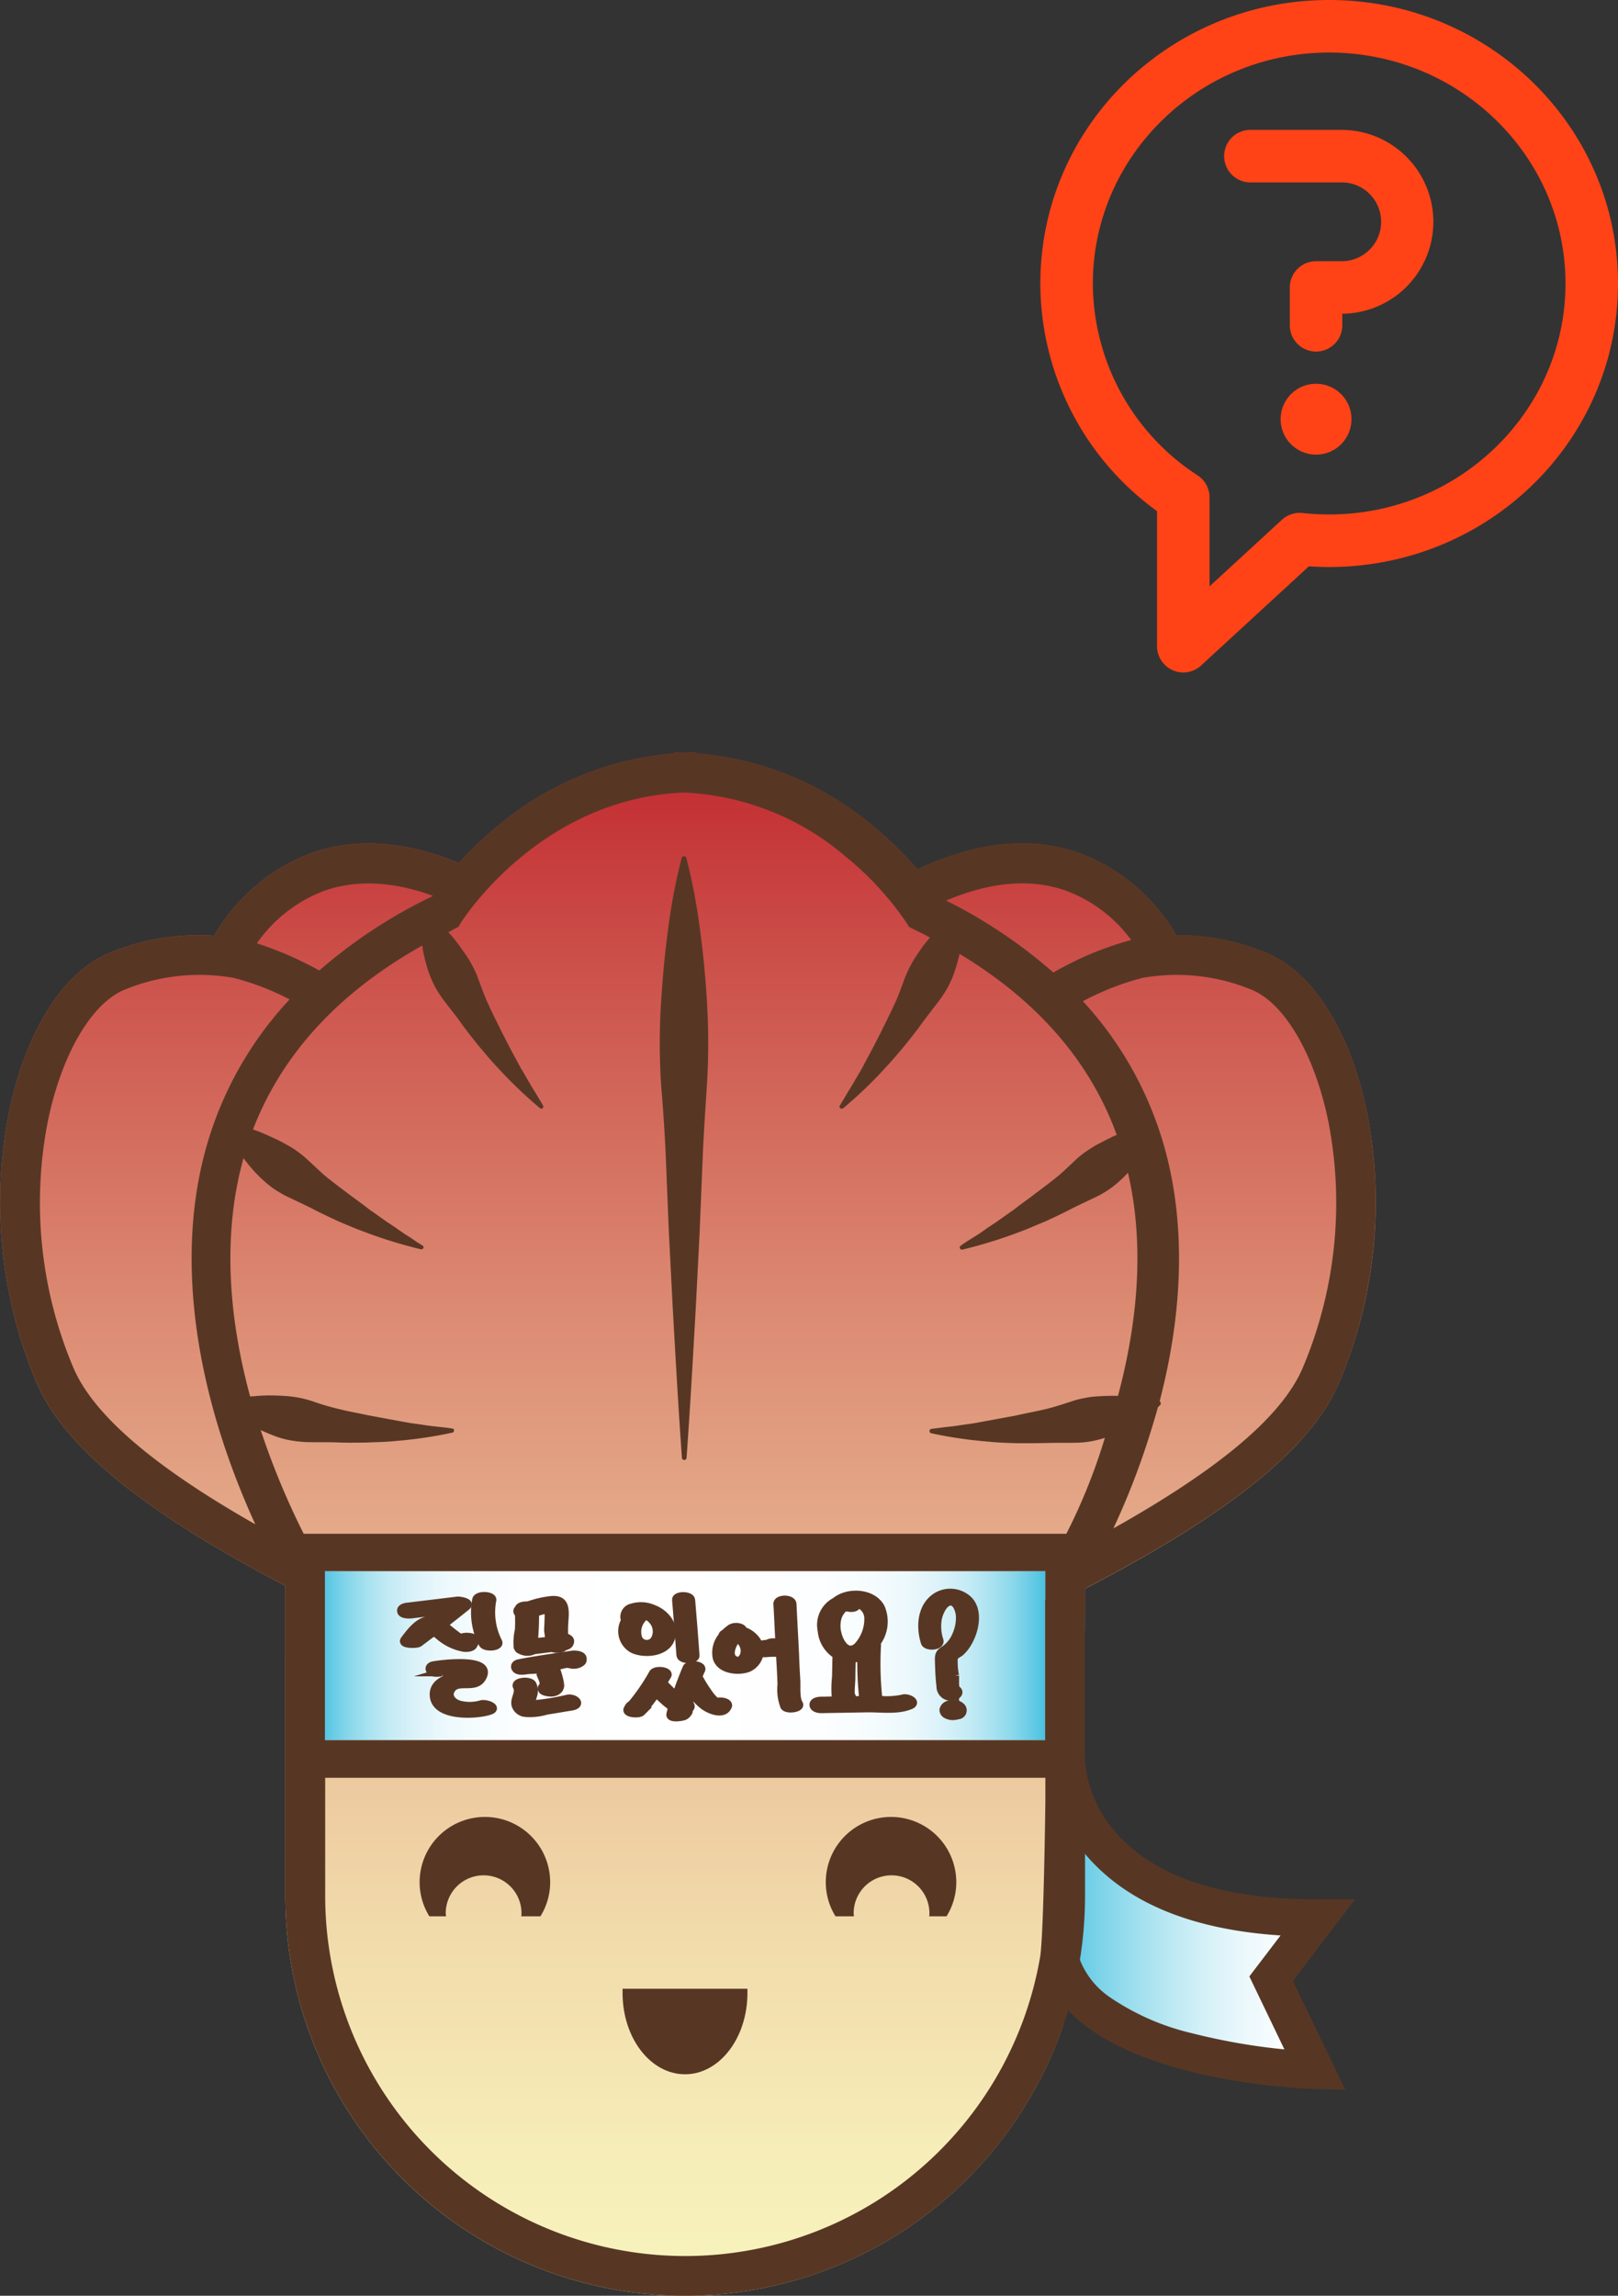 <svg xmlns="http://www.w3.org/2000/svg" xmlns:xlink="http://www.w3.org/1999/xlink" width="202.182" height="286.744" viewBox="0 0 202.182 286.744"><rect x="0" y="0" width="202.182" height="286.744" fill="#333333" stroke="none"/><defs><linearGradient id="a" x1="-0.001" y1="0.499" x2="0.999" y2="0.499" gradientUnits="objectBoundingBox"><stop offset="0.001" stop-color="#36bbdd"/><stop offset="0.067" stop-color="#4cc3e1"/><stop offset="0.245" stop-color="#82d5ea"/><stop offset="0.42" stop-color="#afe4f1"/><stop offset="0.586" stop-color="#d2f0f7"/><stop offset="0.742" stop-color="#ebf8fc"/><stop offset="0.884" stop-color="#fafdfe"/><stop offset="1" stop-color="#fff"/></linearGradient><linearGradient id="b" y1="0.5" x2="1" y2="0.5" gradientUnits="objectBoundingBox"><stop offset="0.006" stop-color="#36bbdd"/><stop offset="0.008" stop-color="#3abcde"/><stop offset="0.03" stop-color="#63cae5"/><stop offset="0.054" stop-color="#88d7eb"/><stop offset="0.08" stop-color="#a8e2f0"/><stop offset="0.109" stop-color="#c4ebf5"/><stop offset="0.142" stop-color="#daf2f9"/><stop offset="0.18" stop-color="#ebf8fc"/><stop offset="0.228" stop-color="#f6fcfe"/><stop offset="0.294" stop-color="#fdfeff"/><stop offset="0.479" stop-color="#fff"/><stop offset="0.682" stop-color="#fdfeff"/><stop offset="0.756" stop-color="#f6fcfe"/><stop offset="0.808" stop-color="#ebf8fc"/><stop offset="0.85" stop-color="#daf2f9"/><stop offset="0.887" stop-color="#c4ebf5"/><stop offset="0.919" stop-color="#a8e2f0"/><stop offset="0.948" stop-color="#88d7eb"/><stop offset="0.974" stop-color="#63cae5"/><stop offset="0.998" stop-color="#3abcde"/><stop offset="1" stop-color="#36bbdd"/></linearGradient><linearGradient id="c" x1="0.5" x2="0.5" y2="1" gradientUnits="objectBoundingBox"><stop offset="0.001" stop-color="#c1272d"/><stop offset="0.146" stop-color="#cc514b"/><stop offset="0.366" stop-color="#dc8b73"/><stop offset="0.569" stop-color="#e8b893"/><stop offset="0.749" stop-color="#f1d9aa"/><stop offset="0.899" stop-color="#f6edb8"/><stop offset="1" stop-color="#f8f4bd"/></linearGradient></defs><g transform="translate(-874 -3965)"><g transform="translate(968 3965)"><g transform="translate(36)"><g transform="translate(0)"><path d="M72.091,0C52.189,0,36,15.789,36,35.41A35.146,35.146,0,0,0,50.581,63.846V80.713a3.281,3.281,0,0,0,5.5,2.415L69.558,70.733c.848.058,1.7.088,2.533.088,19.9,0,36.091-15.789,36.091-35.41C108.182,15.77,91.976,0,72.091,0Zm0,64.259a30.74,30.74,0,0,1-3.33-.183,3.277,3.277,0,0,0-2.578.847l-9.04,8.315V62.127a3.281,3.281,0,0,0-1.482-2.744,28.657,28.657,0,0,1-13.1-23.972c0-15.907,13.247-28.848,29.529-28.848S101.62,19.5,101.62,35.41,88.373,64.259,72.091,64.259Z" transform="translate(-36)" fill="#ff4316"/></g></g><g transform="translate(58.967 16.221)"><path d="M190.765,98.877H179.281a3.281,3.281,0,1,0,0,6.562h11.484a4.922,4.922,0,0,1,0,9.843h-3.281a3.281,3.281,0,0,0-3.281,3.281v4.724a3.281,3.281,0,1,0,6.562,0v-1.442a11.484,11.484,0,0,0,0-22.967Z" transform="translate(-176 -98.877)" fill="#ff4316"/></g><g transform="translate(66.021 47.929)"><g transform="translate(0)"><circle cx="4.429" cy="4.429" r="4.429" fill="#ff4316"/></g></g></g><g transform="translate(630.664 3976)"><g transform="translate(243.336 83)"><path d="M658.85,492.548c.128.416,10.745,15.478,30.541,14.775l-5.437,7.451,5.6,11.769S654.564,524.529,657.6,507.9C660.576,491.237,658.85,492.548,658.85,492.548Z" transform="translate(-524.992 -361.558)" fill="url(#a)"/><rect width="93.51" height="26.448" transform="translate(38.301 100.162)" fill="url(#b)"/><path d="M414.226,128.316c-2.015-10.234-6.716-17.813-12.5-20.243a28.987,28.987,0,0,0-11.417-2.271,23.5,23.5,0,0,0-11.865-10.17c-6.076-2.239-12.952-1.567-20.467,1.951a46.186,46.186,0,0,0-5.469-5.341A38.986,38.986,0,0,0,330.31,83.1V83c-.448,0-.9,0-1.343.032-.448,0-.9-.032-1.343-.032v.1a39.116,39.116,0,0,0-22.194,9.146,47.464,47.464,0,0,0-4.765,4.541c-6.812-2.814-13.08-3.2-18.676-1.151a23.668,23.668,0,0,0-11.9,10.234,28.956,28.956,0,0,0-13.208,2.207c-5.788,2.43-10.489,10.01-12.5,20.243a57.825,57.825,0,0,0,3.518,33.355c3.358,7.963,13.24,16.054,31.085,25.392v38.728a49.945,49.945,0,0,0,97.188,16.214v-3.1h1.279V227.294h1.279v-22.77h.128V192.66h.032v-5.213c18.293-9.5,28.4-17.685,31.788-25.776A57.838,57.838,0,0,0,414.226,128.316ZM373.963,185.3v3.486h-.032v17.557H283.939V185.3l-.032-.064H374Z" transform="translate(-243.336 -83)" fill="url(#c)"/><path d="M501.892,161.159l.384,9.37.48,9.37c.352,6.236.7,12.5,1.151,18.74,0,.128.128.224.256.256a.311.311,0,0,0,.32-.256c.448-6.236.8-12.5,1.151-18.74l.48-9.37.384-9.37c.128-3.134.352-6.236.544-9.37a83.272,83.272,0,0,0,.032-9.37c-.16-3.134-.448-6.236-.863-9.37a74.223,74.223,0,0,0-1.759-9.37.28.28,0,0,0-.224-.192.3.3,0,0,0-.352.192,74.228,74.228,0,0,0-1.759,9.37c-.416,3.134-.672,6.236-.863,9.37a83.272,83.272,0,0,0,.032,9.37C501.541,154.923,501.764,158.025,501.892,161.159Z" transform="translate(-418.692 -110.535)" fill="#573724"/><path d="M407.958,226.239c-11.289,0-19.508-2.526-24.433-7.547a15.528,15.528,0,0,1-4.637-10.01V192.628h.032v-5.213c18.293-9.5,28.4-17.685,31.788-25.776a58.36,58.36,0,0,0,3.518-33.355c-2.015-10.234-6.716-17.813-12.5-20.243a28.987,28.987,0,0,0-11.417-2.271A23.5,23.5,0,0,0,378.44,95.6c-6.076-2.239-12.952-1.567-20.467,1.951A46.185,46.185,0,0,0,352.5,92.21a38.986,38.986,0,0,0-22.194-9.146V83c-.448,0-.9,0-1.343.032-.448,0-.9-.032-1.343-.032v.1a39.116,39.116,0,0,0-22.194,9.146,47.463,47.463,0,0,0-4.765,4.541c-6.812-2.814-13.08-3.2-18.676-1.151a23.668,23.668,0,0,0-11.9,10.234,28.956,28.956,0,0,0-13.208,2.207c-5.788,2.43-10.489,10.01-12.5,20.243a57.825,57.825,0,0,0,3.518,33.355c3.358,7.963,13.24,16.054,31.085,25.392v38.728a49.959,49.959,0,0,0,97.827,14.3c8.667,9.114,29.678,9.786,30.8,9.818l3.838.1-6.556-13.592,7.771-10.2h-4.7ZM399.8,112.646c4.157,1.759,7.9,8.283,9.562,16.63a52.876,52.876,0,0,1-3.2,30.477c-2.526,6.044-10.3,12.632-23.7,20.147a93.955,93.955,0,0,0,4.061-10.2c.544-1.663,1.055-3.294,1.5-4.925l.288-.288a.166.166,0,0,0,.064-.128.355.355,0,0,0-.128-.352c3.038-11.673,3.23-22.674.48-32.108a44.7,44.7,0,0,0-10.074-17.845,34.356,34.356,0,0,1,7.419-2.91A24.593,24.593,0,0,1,399.8,112.646ZM376.682,100.3a17.78,17.78,0,0,1,8,6.108,40.8,40.8,0,0,0-9.722,4.061,62.436,62.436,0,0,0-13.4-8.986C367.215,99.086,372.3,98.7,376.682,100.3Zm-92.934,0c4-1.439,8.6-1.247,13.655.576,0,.032-.032.032-.032.064a63.254,63.254,0,0,0-14.135,9.274,44.566,44.566,0,0,0-7.8-3.39A18.012,18.012,0,0,1,283.747,100.3Zm-31.277,59.451a52.876,52.876,0,0,1-3.2-30.477c1.663-8.347,5.4-14.871,9.562-16.63a24.561,24.561,0,0,1,13.719-1.5,33.021,33.021,0,0,1,6.972,2.686,44.827,44.827,0,0,0-10.3,18.069c-3.2,10.937-2.43,24.017,2.175,37.8a98.822,98.822,0,0,0,3.838,9.69C262.417,172.1,254.933,165.637,252.471,159.752ZM373.963,213.99s-.192,16.246-.64,19.348a44.995,44.995,0,0,1-89.352-7.547V211.048h89.992Zm0-28.686v3.486h-.032v17.557H283.939V185.3l-.032-.064H374Zm2.622-4.733h-95.3a96.426,96.426,0,0,1-5.373-12.952c.672.32,1.375.608,2.079.863a11.281,11.281,0,0,0,1.791.448,17.616,17.616,0,0,0,1.823.192c1.247.032,2.462,0,3.71.032,1.215.064,2.462.032,3.678.032,1.215-.064,2.431-.064,3.646-.192a54.663,54.663,0,0,0,7.228-1.055.239.239,0,0,0,.192-.224.224.224,0,0,0-.224-.288h0c-.608-.1-1.183-.16-1.791-.224l-.9-.1-.9-.128c-.576-.1-1.183-.16-1.759-.256l-1.759-.32-.863-.16-.863-.16-1.727-.32c-1.151-.256-2.3-.448-3.454-.736a31.579,31.579,0,0,1-3.39-.991,14.647,14.647,0,0,0-1.695-.448,15.949,15.949,0,0,0-1.727-.224c-.576-.032-1.183-.064-1.759-.064a17.667,17.667,0,0,0-1.823.064c-.256.032-.544.032-.831.064-2.43-8.922-3.678-19.572-.831-29.773a18.648,18.648,0,0,0,2.207,2.526,16.214,16.214,0,0,0,1.407,1.183,15.807,15.807,0,0,0,1.567.959c1.119.544,2.239,1.055,3.326,1.6,1.087.576,2.207,1.087,3.294,1.6,1.119.48,2.239.959,3.39,1.375a58.517,58.517,0,0,0,6.972,2.143.322.322,0,0,0,.288-.1.25.25,0,0,0-.064-.352h0c-.512-.32-1.023-.64-1.5-.991l-.768-.48-.736-.512c-.48-.352-.991-.672-1.471-.991l-1.439-1.023-.736-.512-.7-.544-1.439-1.055c-.927-.7-1.887-1.407-2.814-2.143-.927-.7-1.759-1.567-2.622-2.335a11.327,11.327,0,0,0-1.343-1.119,10.279,10.279,0,0,0-1.471-.927,14.439,14.439,0,0,0-1.567-.8c-.544-.256-1.087-.512-1.663-.736-.32-.128-.608-.224-.927-.352,3.614-9.4,10.713-17.109,21.139-22.962a19.446,19.446,0,0,0,.832,3.39,15.95,15.95,0,0,0,.736,1.695,16.118,16.118,0,0,0,.991,1.567c.736.991,1.535,1.951,2.239,2.942s1.471,1.951,2.239,2.91c.8.927,1.567,1.887,2.4,2.75a56.267,56.267,0,0,0,5.277,5.053.243.243,0,0,0,.288.032.257.257,0,0,0,.1-.352h0c-.288-.512-.608-1.023-.927-1.567l-.48-.768-.448-.768c-.288-.512-.576-1.023-.9-1.535L307.6,120.9l-.416-.768-.416-.8-.8-1.567c-.512-1.055-1.055-2.111-1.535-3.166-.512-1.055-.9-2.175-1.311-3.262a10.123,10.123,0,0,0-.7-1.6,10.343,10.343,0,0,0-.9-1.5c-.32-.48-.672-.959-1.023-1.439a15.422,15.422,0,0,0-1.151-1.375,3.644,3.644,0,0,0,.608-.32l.64-.32.384-.608c.1-.16,9.786-15.478,27.823-16.182a33.3,33.3,0,0,1,20.211,8,38.518,38.518,0,0,1,7.547,8.187l.384.608.64.32c.672.32,1.311.64,1.951.991-.192.224-.384.48-.576.7-.384.48-.7.959-1.023,1.439a14.245,14.245,0,0,0-1.6,3.1c-.416,1.087-.8,2.239-1.311,3.262-.48,1.055-1.023,2.111-1.535,3.166l-.8,1.567-.416.8-.416.768-.831,1.567c-.288.512-.608,1.023-.9,1.535l-.448.768-.48.768c-.288.512-.608,1.023-.927,1.567h0a.238.238,0,0,0,.032.288.291.291,0,0,0,.384.032,52.447,52.447,0,0,0,5.277-5.053c.832-.9,1.631-1.823,2.4-2.75.767-.959,1.535-1.919,2.239-2.91.736-.991,1.5-1.951,2.239-2.942a16.118,16.118,0,0,0,.991-1.567,15.944,15.944,0,0,0,.736-1.695c.256-.768.48-1.567.672-2.367,9.722,5.852,16.31,13.432,19.636,22.61a7.658,7.658,0,0,0-.9.416c-.544.256-1.055.544-1.567.8-.512.288-.991.608-1.471.927a11.329,11.329,0,0,0-1.343,1.119c-.863.8-1.695,1.631-2.622,2.335-.927.736-1.855,1.407-2.814,2.143l-1.439,1.055-.7.544-.736.512-1.439,1.023c-.48.32-.991.64-1.471.991l-.736.512-.768.48c-.512.32-1.023.64-1.5.991h0a.243.243,0,0,0-.1.288.284.284,0,0,0,.32.192,58.516,58.516,0,0,0,6.972-2.143c1.151-.416,2.271-.927,3.39-1.375,1.087-.512,2.207-1.023,3.294-1.6,1.087-.544,2.207-1.055,3.326-1.6a12.814,12.814,0,0,0,1.567-.959,12.517,12.517,0,0,0,1.407-1.183c.256-.224.48-.48.736-.736,2.239,9.594.991,19.476-1.247,27.855h-.736c-.608,0-1.183.032-1.759.064a10.641,10.641,0,0,0-1.727.224,11.061,11.061,0,0,0-1.695.448c-1.119.352-2.239.736-3.39.991s-2.3.48-3.454.736l-1.727.32-.863.16-.863.16-1.759.32c-.576.1-1.183.16-1.759.256l-.9.128-.9.1c-.608.064-1.183.16-1.791.224h0a.269.269,0,0,0-.224.224.284.284,0,0,0,.192.32,54.663,54.663,0,0,0,7.227,1.055c1.215.128,2.43.16,3.646.192,1.215,0,2.462,0,3.678-.032s2.462,0,3.71-.032a11.756,11.756,0,0,0,1.823-.192,13.529,13.529,0,0,0,1.631-.416A72.616,72.616,0,0,1,376.586,180.571Zm15.606,62.361a30.512,30.512,0,0,1-10.266-4.541,10.164,10.164,0,0,1-3.646-4.605,50.575,50.575,0,0,0,.64-8v-5.245a15.112,15.112,0,0,0,1.183,1.311c5.117,5.245,12.92,8.219,23.25,8.89l-3.9,5.117,4.381,9.114A77.437,77.437,0,0,1,392.192,242.932Z" transform="translate(-243.336 -83)" fill="#573724"/><g transform="translate(50.114 104.936)"><path d="M490.388,416.689a3.8,3.8,0,0,0-2.654-.16,1.179,1.179,0,0,0-.863,1.631,2.561,2.561,0,0,0,.927,3.55c1.343.672,3.966.512,4.7-1.087C493.3,418.832,491.859,417.233,490.388,416.689Zm.224,3.742a1.158,1.158,0,0,1-2.079,0,2.488,2.488,0,0,1,.544-2.59c.192-.192.128-.32-.032-.448a.934.934,0,0,1,.288.064,2.493,2.493,0,0,1,.959.672A2.091,2.091,0,0,1,490.612,420.431Z" transform="translate(-458.868 -414.684)" fill="#573724" stroke="#573724" stroke-miterlimit="10" stroke-width="1"/><path d="M509.384,412.946c-.064-.672-1.951-.64-1.887-.032.192,2.3.384,4.605.544,6.908.064.672,1.951.64,1.887.032C509.767,417.551,509.575,415.248,509.384,412.946Z" transform="translate(-473.131 -412.027)" fill="#573724" stroke="#573724" stroke-miterlimit="10" stroke-width="1"/><path d="M499.6,444.024a4.78,4.78,0,0,1-.959-1.055,16.441,16.441,0,0,1-1.119-1.759.4.4,0,0,0-.256-.192c.128-.32.256-.672.416-.991.288-.64-1.567-.831-1.823-.256-.48,1.151-.927,2.3-1.311,3.486a1.928,1.928,0,0,0-.256-.256c-.448-.416-.9-.863-1.311-1.311l-.064-.064c.192-.288.352-.608.544-.9.32-.576-1.5-.831-1.823-.256a24.873,24.873,0,0,1-2.686,3.9.5.5,0,0,0-.256.192,2.807,2.807,0,0,0-.192.32c-.352.576,1.407.736,1.727.384l.1-.1h0a24.391,24.391,0,0,0,1.727-2.239c.416.416.863.831,1.311,1.215.256.192.48.384.7.544a8.01,8.01,0,0,0-.224.831c-.192.672,1.535.384,1.759.256a1.156,1.156,0,0,0,.48-.48c.1-.128.032-.256-.128-.352.256-.064.512-.224.384-.512a.5.5,0,0,0-.224-.224c.128-.448.288-.863.416-1.311a6.141,6.141,0,0,0,1.439,1.567c.7.544,2.494,1.311,3.038.128C501.262,444.088,500.206,443.832,499.6,444.024Z" transform="translate(-460.18 -430.377)" fill="#573724" stroke="#573724" stroke-miterlimit="10" stroke-width="1"/><path d="M533.466,426.833c-.416-.672-.288-2.015-.32-2.878-.064-1.087-.128-2.175-.16-3.262-.1-2.111-.224-4.189-.32-6.3-.032-.768-1.919-.736-1.887-.032.1,1.631.16,3.294.256,4.925a2.15,2.15,0,0,0-.768-.128,1.437,1.437,0,0,0-.768.192,3.523,3.523,0,0,0-.576.064,1.085,1.085,0,0,0-.448.16,2.132,2.132,0,0,0-.416-.8,3.176,3.176,0,0,0-1.535-1.055.54.54,0,0,0-.224-.32,1.427,1.427,0,0,0-1.343,0,5.645,5.645,0,0,0-.736.608c-.064.032-.128.1-.192.128a.291.291,0,0,0-.128.256,3.138,3.138,0,0,0-.7,2.718c.48,1.6,2.878,1.695,3.965,1.247a2.425,2.425,0,0,0,1.407-1.951,1.709,1.709,0,0,0,.863.1,8.869,8.869,0,0,1,1.311-.032,1.433,1.433,0,0,0,.352-.032c0,.256.032.48.032.736.064,1.087.128,2.175.16,3.262a5.862,5.862,0,0,0,.352,2.718C532,427.664,533.818,427.377,533.466,426.833Zm-7.995-5.469c-.959-.48-.416-1.887.256-2.718a2.7,2.7,0,0,1,.544.448,1.746,1.746,0,0,1,.416,1.151C526.687,421.013,526.111,421.716,525.471,421.364Z" transform="translate(-483.75 -412.963)" fill="#573724" stroke="#573724" stroke-miterlimit="10" stroke-width="1"/><path d="M572.3,424.874a9.654,9.654,0,0,1-2.718.16h-.352a.345.345,0,0,0,.064-.256,40.735,40.735,0,0,1-.16-6.556.363.363,0,0,0-.1-.256,4.407,4.407,0,0,0,.576-4.477c-1.055-1.951-4.189-2.015-5.661-.768a3.3,3.3,0,0,0-1.727,3.646,3.956,3.956,0,0,0,1.855,3.038c-.032.927-.032,1.855-.064,2.782a13.4,13.4,0,0,0-.032,2.526.637.637,0,0,0,.256.384c-.7,0-1.407.032-2.079.032-.256,0-.959.064-.959.512s.7.544.927.544l5.724-.1c1.7-.032,3.678.288,5.309-.32C574.408,425.354,572.9,424.619,572.3,424.874Zm-8.123-8.219a3.765,3.765,0,0,1,.032-1.887,2.688,2.688,0,0,1,.8-1.247.948.948,0,0,0,.32-.064c.352.1,1.023.192,1.279-.192a.511.511,0,0,0,.1-.256,1.937,1.937,0,0,1,1.343,1.855,5.039,5.039,0,0,1-1.375,3.518C565.453,419.438,564.494,418.031,564.174,416.656Zm1.6,8.411c.064-.064.128-.1.16-.192l.032-.032a.3.3,0,0,0-.1-.384c-.064-.7.064-1.6.064-2.239,0-.768.032-1.567.032-2.335a3.3,3.3,0,0,0,1.087-.224.243.243,0,0,0,.128-.064,39.625,39.625,0,0,0,.224,5.149.336.336,0,0,0,.16.288h-.384C566.7,425.066,566.253,425.066,565.773,425.066Z" transform="translate(-509.661 -411.644)" fill="#573724" stroke="#573724" stroke-miterlimit="10" stroke-width="1"/><path d="M609.515,412.079a3.3,3.3,0,0,0-4.221-.352c-1.663,1.183-1.919,3.55-1.279,5.6.192.64,2.047.512,1.823-.256a5.571,5.571,0,0,1-.192-2.718c.16-.768.7-1.983,1.471-2.111.8-.16,1.247,1.055,1.279,1.791a5.252,5.252,0,0,1-.48,2.43,4.041,4.041,0,0,1-1.5,1.823c-.576.384-.672.608-.64,1.407.032,1.023.064,2.079.192,3.1a1.3,1.3,0,0,0,.64,1.151,1.344,1.344,0,0,0,1.343,0c.32-.224.384-.512,0-.736-.224-.128-.16-1.471-.16-1.727a8.662,8.662,0,0,1-.16-2.207c.128-.384.576-.512.831-.736a4.616,4.616,0,0,0,.863-1.055C610.251,415.981,610.826,413.486,609.515,412.079Z" transform="translate(-538.564 -411.129)" fill="#573724" stroke="#573724" stroke-miterlimit="10" stroke-width="1"/><path d="M614.136,454.85a1.287,1.287,0,0,0-.64-.288,1.816,1.816,0,0,0-.927.1.851.851,0,0,0-.576.608.644.644,0,0,0,.384.608,1.607,1.607,0,0,0,.768.192,2.386,2.386,0,0,0,.64-.1.618.618,0,0,0,.352-1.119Z" transform="translate(-544.208 -440.66)" fill="#573724" stroke="#573724" stroke-miterlimit="10" stroke-width="1"/><path d="M407.479,418.895a26.186,26.186,0,0,1-2.143-1.695c.959-.736,1.919-1.5,2.878-2.271.672-.544-.9-.768-1.119-.736l-6.332.768c-.288.032-.832.192-.7.608.128.384.959.384,1.247.352,1.311-.16,2.622-.32,3.9-.48-.512.416-1.023.8-1.535,1.183-1.375.064-2.367,1.343-3.2,2.462-.48.608,1.535.608,1.823.384.608-.448,1.215-.927,1.855-1.375h.032c.224.192.48.384.7.576a6.457,6.457,0,0,0,2.942,1.407c.352.064,1.055.032,1.247-.32.1-.16.16-.32.256-.48C409.589,418.767,408.022,418.511,407.479,418.895Z" transform="translate(-400.04 -413.211)" fill="#573724" stroke="#573724" stroke-miterlimit="10" stroke-width="1"/><path d="M431.839,418.129a8.136,8.136,0,0,1-.736-5.213c.1-.608-1.887-.736-2.015-.032a8.507,8.507,0,0,0,.8,5.469C430.208,418.961,432.159,418.769,431.839,418.129Z" transform="translate(-419.699 -411.998)" fill="#573724" stroke="#573724" stroke-miterlimit="10" stroke-width="1"/><path d="M417.611,443.752a5.076,5.076,0,0,1-2.59.064c-.863-.192-1.759-.991-1.087-1.983.832-1.215,2.942.1,3.806-1.375,1.567-2.654-5.309-1.727-6.108-1.567-.352.064-.608.352-.352.672.256.352,1.023.256,1.375.192a7,7,0,0,1,2.686-.256c.352-.1.544.1.544.544a.59.59,0,0,1-.735.288,8.987,8.987,0,0,1-.927.032c-1.055.128-2.494.768-2.526,2.079-.1,2.974,5.309,2.686,6.94,2.143C419.882,444.232,418.283,443.56,417.611,443.752Z" transform="translate(-407.615 -429.818)" fill="#573724" stroke="#573724" stroke-miterlimit="10" stroke-width="1"/><path d="M452.026,419.082c0-.16-.16-.288-.288-.352-.032-.032-.064-.032-.128-.064a.958.958,0,0,0-.32-.128,13.887,13.887,0,0,1,0-1.631c.032-.7.256-2.047-.32-2.622-.544-.544-1.567-.288-2.207-.192a13.3,13.3,0,0,0-2.015.544c-.544-.032-1.119.1-1.151.448-.256.16-.192.416.032.576q.048,1.007,0,2.015a7.006,7.006,0,0,0-.16,2.143c.032.032.032.1.064.128h0c.032.128.16.224.352.288a1.76,1.76,0,0,0,1.6,0c.768-.1,1.5-.192,2.271-.288.032,0,.064.032.1.032.352.1,1.151.16,1.439-.224C451.707,419.689,452.026,419.5,452.026,419.082Zm-4.541.16a34.24,34.24,0,0,0,.16-3.678,8.446,8.446,0,0,1,1.279-.384,1.647,1.647,0,0,1,.352-.064c.032.256.064.64.064.672,0,.64-.032,1.247-.064,1.887,0,.224.128.863.16,1.343-.352.032-.7.1-1.055.128C448.093,419.177,447.773,419.209,447.485,419.241Z" transform="translate(-430.9 -413.047)" fill="#573724" stroke="#573724" stroke-miterlimit="10" stroke-width="1"/><path d="M451.747,435.281c-2.047.32-4.669.672-6.716,1.087-.352.064-.608.352-.352.672.256.352,1.023.256,1.375.192.192-.032,1.375-.064,1.6-.128.1.384.224.736.32,1.119a3.029,3.029,0,0,1,.224.927.407.407,0,0,0-.288.352c0,.416.736.48.991.512.64.064,1.407-.256,1.311-1.055a11.484,11.484,0,0,0-.64-2.207c.7-.128.991-.256,1.695-.352.032.032.1.032.128.064a1.6,1.6,0,0,0,1.375-.16c.224-.16.288-.256.256-.512C453.026,435.281,452.035,435.249,451.747,435.281Z" transform="translate(-430.333 -427.551)" fill="#573724" stroke="#573724" stroke-miterlimit="10" stroke-width="1"/><path d="M451.206,448a28.25,28.25,0,0,1-4.317.7c-.512,0-.256.192-.192-.256a5.845,5.845,0,0,1,.192-.8,1.784,1.784,0,0,0-.064-1.407c-.32-.608-2.271-.384-1.951.256.416.768-.384,1.535-.16,2.335a1.41,1.41,0,0,0,1.247.959,7.278,7.278,0,0,0,2.622-.288c1.055-.16,2.111-.352,3.134-.512C453.093,448.736,452.134,447.84,451.206,448Z" transform="translate(-430.4 -434.77)" fill="#573724" stroke="#573724" stroke-miterlimit="10" stroke-width="1"/></g></g><g transform="translate(295.772 215.941)"><path d="M574.155,498.7A8.148,8.148,0,0,0,566,506.855a8.051,8.051,0,0,0,1.215,4.253h2.3c0-.128-.032-.256-.032-.384a4.733,4.733,0,1,1,9.466,0,1.557,1.557,0,0,1-.032.384h2.175a8.05,8.05,0,0,0,1.215-4.253A8.148,8.148,0,0,0,574.155,498.7Z" transform="translate(-515.248 -498.7)" fill="#573724"/><path d="M486.6,565.8v.544c0,5.6,3.486,10.138,7.8,10.138s7.8-4.541,7.8-10.138V565.8Z" transform="translate(-461.24 -544.341)" fill="#573724"/><path d="M415.455,498.7a8.148,8.148,0,0,0-8.155,8.155,8.051,8.051,0,0,0,1.215,4.253h2.079c0-.128-.032-.256-.032-.384a4.733,4.733,0,1,1,9.466,0,1.557,1.557,0,0,1-.032.384h2.4a8.051,8.051,0,0,0,1.215-4.253A8.148,8.148,0,0,0,415.455,498.7Z" transform="translate(-407.3 -498.7)" fill="#573724"/></g></g></g></svg>